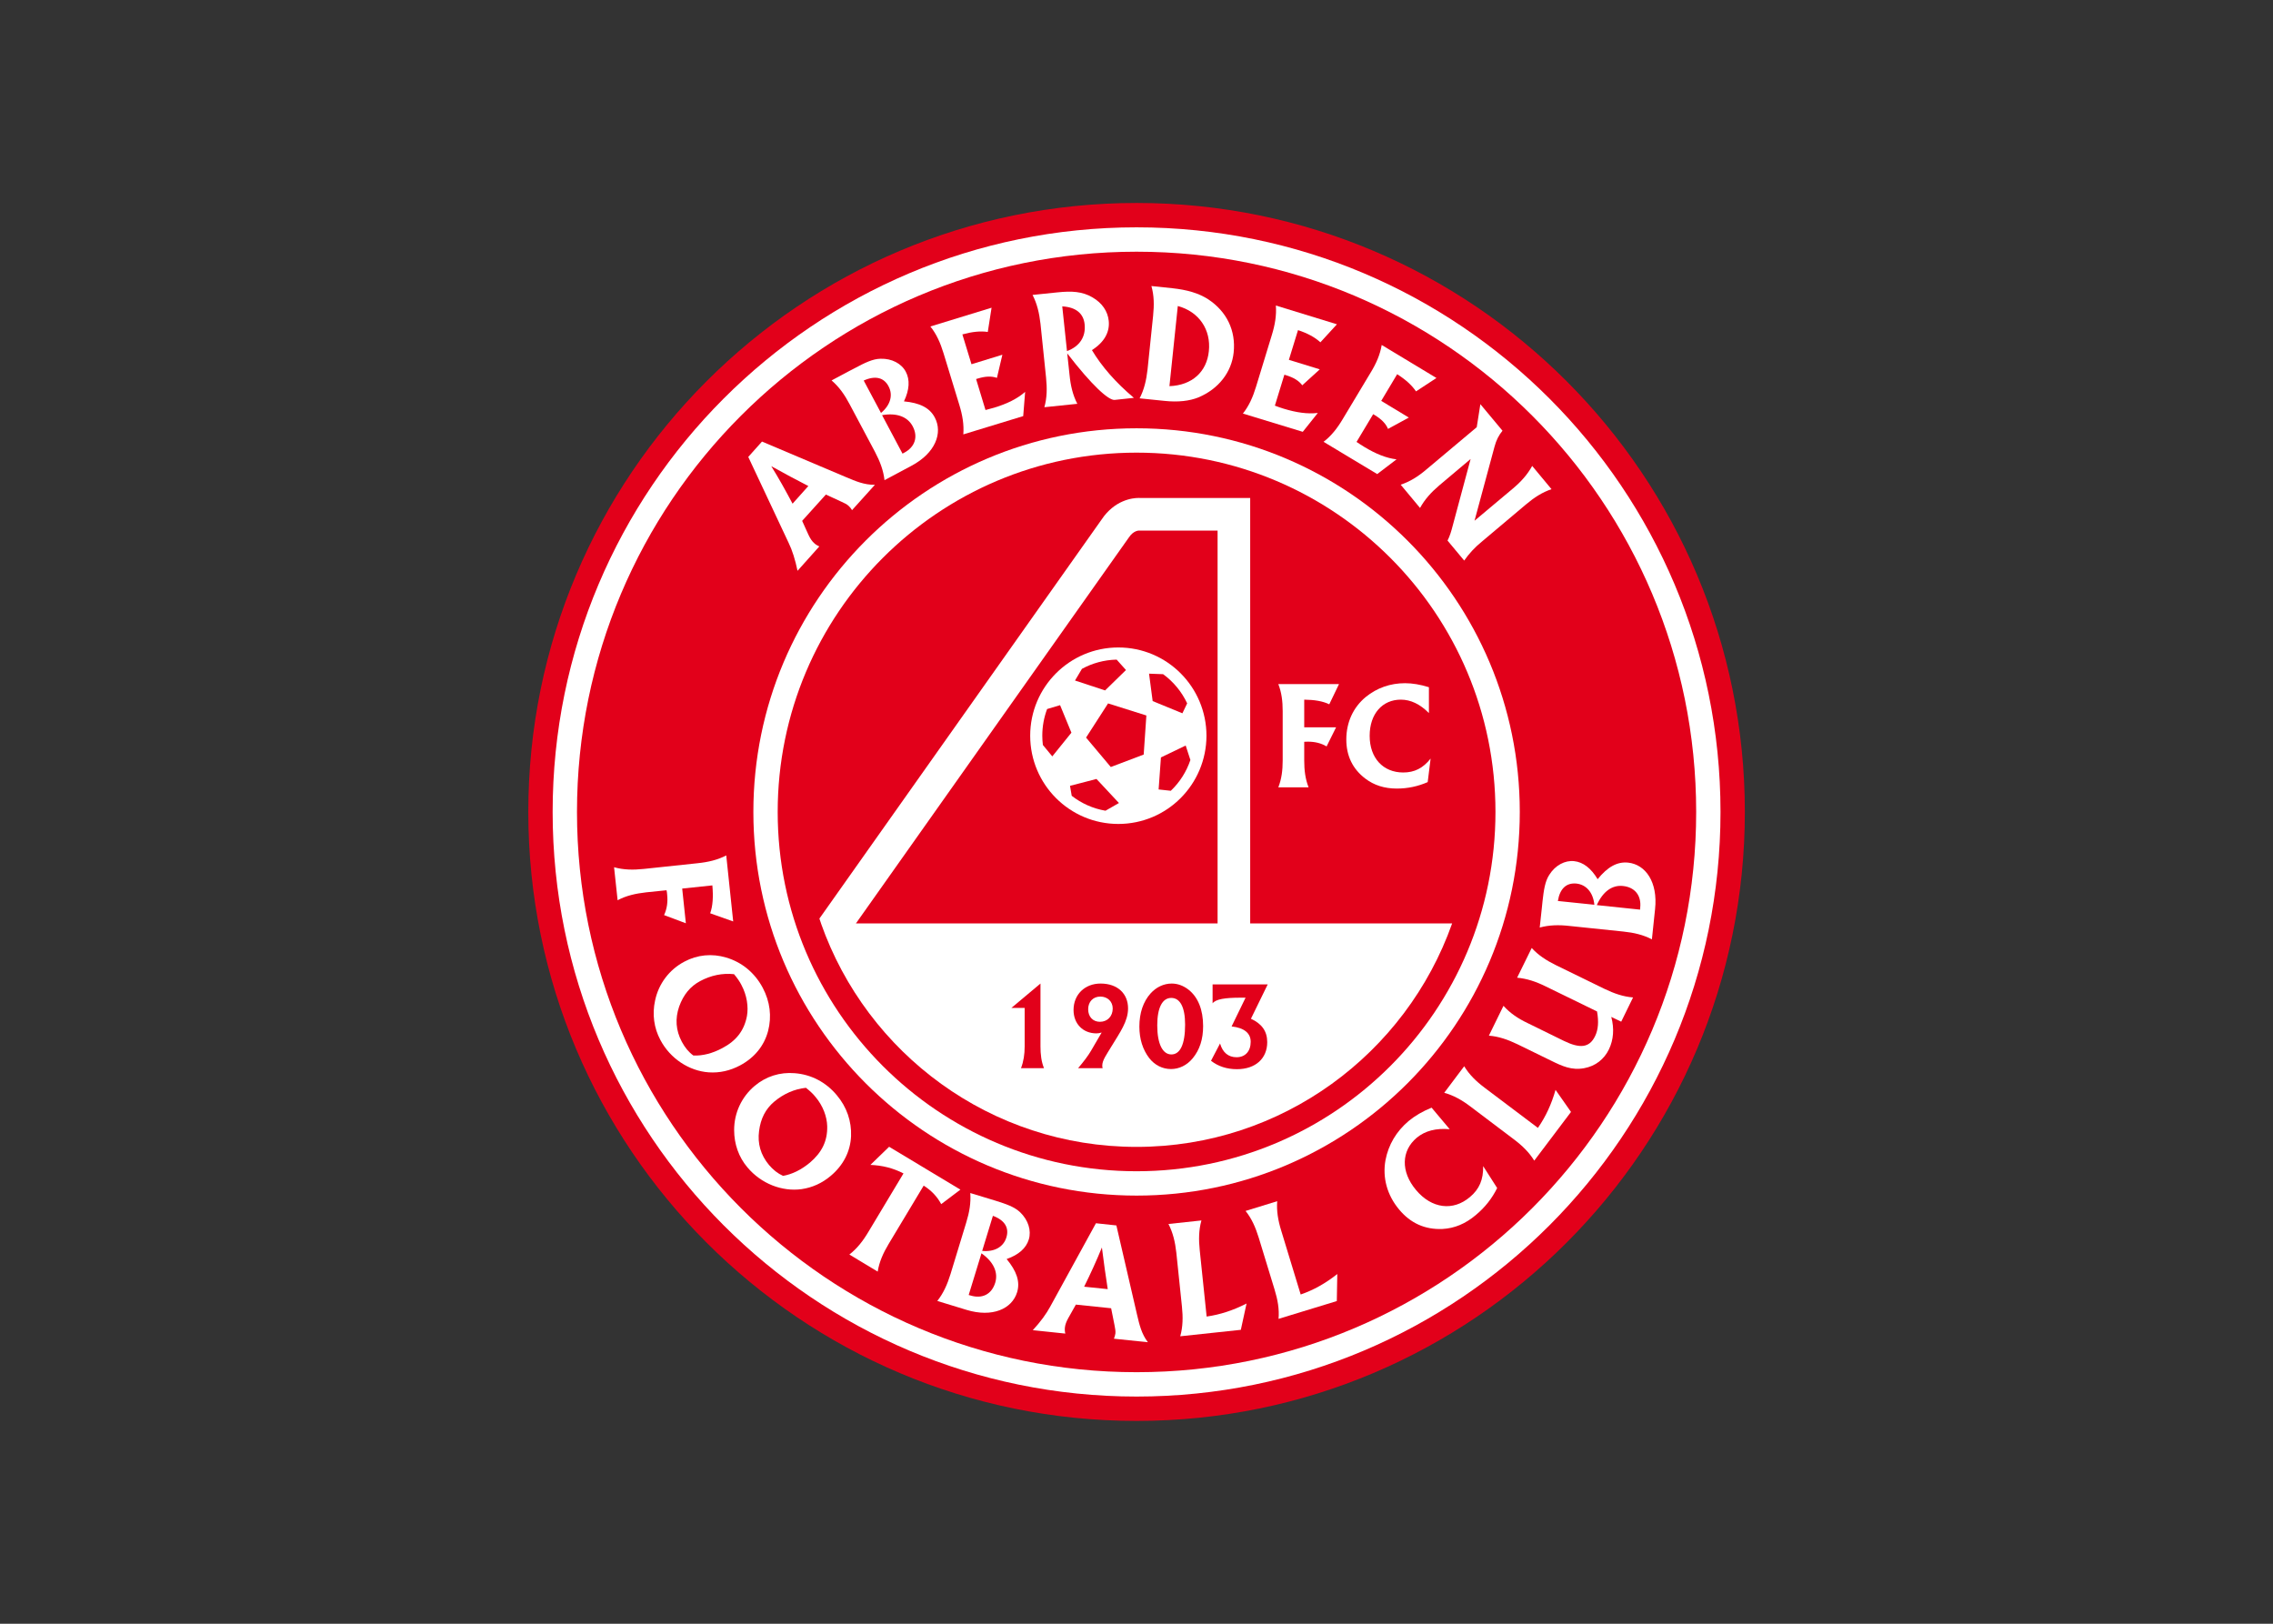 <svg clip-rule="evenodd" fill-rule="evenodd" stroke-linejoin="round" stroke-miterlimit="2" viewBox="0 0 560 400" xmlns="http://www.w3.org/2000/svg"><rect x="0" y="0" width="560" height="400" fill="#333333" stroke="none"/><g fill-rule="nonzero" transform="matrix(1.27 0 0 1.27 130.159 50)"><path d="m0 118.125c0-65.252 52.84-118.125 118-118.125 65.183 0 118 52.873 118 118.125 0 65.229-52.817 118.125-118 118.125-65.16 0-118-52.896-118-118.125z" fill="#e2001a"/><path d="m0 113.399c0-62.629 50.713-113.399 113.279-113.399 62.559 0 113.278 50.77 113.278 113.399s-50.719 113.398-113.278 113.398c-62.566 0-113.279-50.769-113.279-113.398z" fill="#fff" transform="translate(4.721 4.726)"/><path d="m0 108.672c0-60.031 48.616-108.672 108.557-108.672 59.965 0 108.558 48.641 108.558 108.672 0 60.006-48.593 108.673-108.558 108.673-59.941 0-108.557-48.667-108.557-108.673z" fill="#e2001a" transform="translate(9.443 9.453)"/><path d="m0 74.418c0-41.106 33.298-74.418 74.34-74.418 41.065 0 74.339 33.312 74.339 74.418 0 41.107-33.274 74.418-74.339 74.418-41.042 0-74.34-33.311-74.34-74.418z" fill="#fff" transform="translate(43.66 43.707)"/><path d="m0 69.695c0-38.488 31.176-69.695 69.621-69.695 38.469 0 69.622 31.207 69.622 69.695s-31.153 69.695-69.622 69.695c-38.445 0-69.621-31.207-69.621-69.695z" fill="#e2001a" transform="translate(48.379 48.43)"/><g fill="#fff"><path d="m8.593 12.049c-1.3-2.455-2.647-4.891-4.132-7.277 2.502 1.394 4.883 2.669 7.194 3.852zm1.86 3.332 4.606-5.105 3.063 1.418c.543.237 1.017.474 1.346.781.237.214.474.497.665.827l4.432-4.914c-2.075.023-3.751-.709-5.542-1.464l-16.359-6.924-2.664 2.979 7.836 16.678c.705 1.44 1.271 3.26 1.722 5.411l4.224-4.726c-.375-.165-.734-.379-1.017-.662-.352-.307-.728-.828-1.08-1.583z" transform="translate(42.67 46.282)"/><path d="m9.794 11.009c2.855-.495 4.959.306 5.947 2.172 1.063 2.01.474 3.994-1.67 5.128-.099.069-.191.118-.312.165zm-.208-.426-3.351-6.285c2.242-1.016 3.918-.59 4.813 1.111.896 1.654.422 3.615-1.462 5.174zm-6.258-8.081-3.328 1.773c1.445 1.229 2.525 2.765 3.496 4.608l4.929 9.261c.971 1.843 1.63 3.589 1.844 5.481l5.218-2.788c4.646-2.459 6.131-6.378 4.53-9.38-.994-1.889-2.929-2.835-5.975-3.118 1.063-2.244 1.185-4.182.358-5.741-.826-1.583-2.693-2.598-4.912-2.528-1.508.023-3.068.804-4.929 1.796-.428.214-.826.425-1.231.636z" transform="translate(58.833 30.147)"/><path d="m6.391 24.57 11.616-3.546.375-4.7c-1.508 1.322-3.467 2.291-5.947 3.049-.566.165-1.155.307-1.744.471l-1.821-6.001c.121-.047.237-.093.382-.119 1.363-.422 2.594-.494 3.658-.115l1.057-4.489-5.993 1.842-1.768-5.787c1.913-.521 3.513-.686 4.929-.475l.734-4.7-11.869 3.639c1.179 1.463 1.936 3.164 2.548 5.174l3.069 10.039c.612 1.985.919 3.827.774 5.718z" transform="translate(78 20.319)"/><path d="m6.68 11.671-.919-8.672c2.641.142 4.126 1.371 4.34 3.474.261 2.409-.965 4.298-3.421 5.198zm.046.448c4.768 6.19 8.027 9.143 9.206 9.024l3.727-.402c-3.536-2.976-6.252-6.094-8.142-9.261 2.387-1.51 3.496-3.497 3.259-5.692-.191-1.82-1.254-3.428-3.115-4.512-2.034-1.207-4.109-1.276-6.848-.993l-4.813.495c.873 1.701 1.3 3.497 1.537 5.577l1.081 10.441c.214 2.08.191 3.946-.329 5.765l6.397-.663c-.873-1.674-1.3-3.496-1.508-5.573z" transform="translate(97.821 17.06)"/><path d="m0 21.783 4.813.494c2.647.284 4.889.027 6.611-.685 3.895-1.628 6.42-4.888 6.819-8.692.451-4.254-1.346-7.963-4.935-10.325-1.907-1.227-4.149-1.843-6.958-2.15l-4.062-.425c.52 1.819.543 3.685.329 5.764l-1.08 10.442c-.237 2.08-.665 3.899-1.537 5.577zm5.784-2.363 1.624-15.547c4.132 1.111 6.466 4.608 6.022 8.767-.405 3.991-3.237 6.615-7.646 6.78z" transform="translate(118.59 16.113)"/><path d="m0 20.956 11.615 3.543 2.924-3.662c-1.982.237-4.155-.07-6.634-.827-.566-.165-1.133-.379-1.699-.59l1.843-6.002c.116.049.237.072.376.118 1.393.426 2.433 1.042 3.092 1.938l3.398-3.095-5.993-1.842 1.769-5.765c1.866.613 3.282 1.394 4.345 2.363l3.207-3.496-11.846-3.639c.144 1.889-.168 3.731-.78 5.715l-3.069 10.043c-.612 2.008-1.363 3.708-2.548 5.198z" transform="translate(138.624 19.893)"/><path d="m0 18.783 10.407 6.259 3.751-2.857c-1.982-.237-4.034-1.065-6.253-2.41-.497-.283-.988-.639-1.508-.968l3.23-5.386c.122.093.214.142.353.211 1.231.755 2.103 1.609 2.525 2.647l4.04-2.199-5.357-3.236 3.092-5.175c1.675 1.065 2.854 2.152 3.657 3.332l3.964-2.597-10.621-6.404c-.306 1.868-1.063 3.592-2.15 5.362l-5.403 9.001c-1.063 1.796-2.219 3.263-3.727 4.42z" transform="translate(154.273 27.547)"/><path d="m13.568 10.633-3.49 12.992c-.26 1.016-.543 1.961-.988 2.835l3.23 3.876c.919-1.325 2.028-2.528 3.352-3.616l8.639-7.277c1.6-1.348 3.161-2.363 4.952-2.953l-3.75-4.513c-.919 1.678-2.173 3.072-3.751 4.394l-7.437 6.236 3.872-14.338c.329-1.275.849-2.27 1.554-3.121l-4.293-5.148-.705 4.466-9.795 8.22c-1.583 1.348-3.161 2.34-4.958 2.93l3.756 4.512c.919-1.677 2.167-3.048 3.751-4.393" transform="translate(169.234 39.029)"/><path d="m23.109 12.805-1.347-12.805c-1.675.874-3.496 1.299-5.57 1.513l-10.431 1.107c-2.051.215-3.918.192-5.761-.329l.688 6.404c1.675-.9 3.49-1.302 5.547-1.537l3.941-.402c.07.261.093.521.116.781.168 1.487-.023 2.812-.59 4.038l4.225 1.585-.711-6.733 5.853-.616c.191 2.175.099 3.945-.422 5.411" transform="translate(16.637 126.559)"/><path d="m8.021 19.822c-.919-.663-1.63-1.536-2.242-2.67-1.179-2.221-1.324-4.489-.521-6.829.827-2.29 2.127-3.896 4.063-4.937 2.12-1.134 4.34-1.583 6.582-1.346.635.756 1.109 1.441 1.438 2.103 1.064 1.984 1.393 4.229 1.064 6.048-.544 2.812-2.075 4.773-4.768 6.19-1.935 1.039-3.848 1.51-5.616 1.441zm-6.42-3.049c1.912 3.638 5.594 6.048 9.396 6.308 2.098.142 4.126-.307 6.085-1.348 2.785-1.486 4.675-3.803 5.431-6.684.729-2.812.376-5.695-1.04-8.365-1.56-2.927-4.056-4.983-7.125-5.88-2.716-.804-5.548-.544-8.073.801-2.953 1.559-5.004 4.301-5.686 7.537-.589 2.671-.213 5.34 1.012 7.631z" transform="translate(24.005 145.553)"/><path d="m9.489 20.154c-1.041-.474-1.913-1.16-2.739-2.128-1.601-1.936-2.242-4.134-1.913-6.59.312-2.409 1.254-4.251 2.93-5.671 1.837-1.536 3.918-2.456 6.16-2.693.78.616 1.393 1.183 1.838 1.749 1.467 1.724 2.242 3.85 2.288 5.693.075 2.86-1.034 5.102-3.346 7.063-1.699 1.417-3.473 2.271-5.218 2.577zm-6.917-1.654c2.646 3.164 6.726 4.749 10.506 4.228 2.097-.306 3.987-1.156 5.686-2.597 2.409-2.033 3.773-4.68 3.917-7.656.116-2.907-.826-5.669-2.762-7.963-2.121-2.551-5.004-4.038-8.188-4.275-2.832-.237-5.548.613-7.744 2.459-2.548 2.149-3.987 5.243-3.987 8.573 0 2.719.896 5.247 2.572 7.231z" transform="translate(39.93 168.562)"/><path d="m0 20.906 5.496 3.309c.306-1.892 1.063-3.592 2.126-5.363l6.796-11.317c1.56.992 2.641 2.172 3.398 3.592l3.727-2.812-13.829-8.315-3.634 3.517c2.317.096 4.414.616 6.42 1.654l-6.796 11.319c-1.063 1.796-2.219 3.259-3.704 4.416z" transform="translate(62.282 183.071)"/><path d="m8.569 11.694c2.358 1.654 3.282 3.711 2.664 5.718-.682 2.198-2.473 3.167-4.813 2.456-.093-.023-.209-.046-.33-.093zm.139-.472 2.08-6.803c2.311.851 3.184 2.337 2.618 4.18-.544 1.819-2.266 2.86-4.698 2.623zm1.277-10.135-3.588-1.087c.144 1.892-.162 3.711-.781 5.718l-3.062 10.04c-.618 1.984-1.37 3.688-2.554 5.174l5.646 1.724c5.021 1.536 8.847-.165 9.841-3.425.612-2.056-.098-4.087-2.034-6.426 2.34-.827 3.779-2.103 4.299-3.804.514-1.7-.075-3.731-1.676-5.266-1.109-1.065-2.739-1.609-4.767-2.245-.428-.119-.873-.261-1.324-.403z" transform="translate(79.341 192.046)"/><path d="m9.962 12.308c1.226-2.479 2.381-5.007 3.445-7.607.352 2.834.733 5.507 1.132 8.081zm-1.606 3.474 6.842.708.664 3.332c.116.59.214 1.111.162 1.559-.046.306-.139.662-.283 1.015l6.588.685c-1.254-1.631-1.653-3.45-2.104-5.339l-4.01-17.317-3.964-.425-8.876 16.183c-.751 1.394-1.884 2.953-3.375 4.559l6.304.662c-.098-.425-.121-.827-.069-1.229.046-.448.254-1.085.659-1.793z" transform="translate(97.867 197.905)"/><path d="m2.288 22.468 11.754-1.252 1.11-5.102c-2.548 1.298-5.074 2.149-7.744 2.528l-1.34-12.877c-.214-2.054-.191-3.922.329-5.765l-6.397.686c.873 1.677 1.3 3.496 1.531 5.576l1.086 10.442c.215 2.053.191 3.922-.329 5.764z" transform="translate(124.183 197.362)"/><path d="m6.397 22.821 11.303-3.451.093-5.243c-2.242 1.773-4.554 3.095-7.102 3.968l-3.774-12.38c-.613-1.984-.924-3.826-.78-5.715l-6.137 1.889c1.179 1.463 1.936 3.19 2.548 5.174l3.069 10.04c.612 1.984.948 3.826.78 5.718z" transform="translate(139.144 193.631)"/><path d="m13.071 4.179-3.513-4.179c-1.751.708-3.236 1.582-4.438 2.574-2.41 2.03-3.941 4.631-4.507 7.607-.613 3.379.306 6.78 2.64 9.568 2.219 2.67 5.027 3.922 8.402 3.781 2.335-.119 4.484-1.015 6.467-2.693 1.791-1.489 3.161-3.236 4.155-5.247l-2.716-4.252c.046 2.601-.728 4.466-2.572 6.002-3.259 2.763-7.408 2.268-10.454-1.371-3.022-3.59-2.831-7.63.139-10.135 1.63-1.345 3.733-1.889 6.397-1.655z" transform="translate(165.674 175.487)"/><path d="m17.464 18.312 7.13-9.45-2.999-4.278c-.78 2.742-1.889 5.175-3.421 7.373l-10.315-7.775c-1.675-1.252-2.993-2.551-3.987-4.182l-3.872 5.151c1.82.498 3.45 1.418 5.097 2.67l8.379 6.332c1.676 1.252 2.999 2.551 3.988 4.159z" transform="translate(177.681 167.452)"/><path d="m23.745 13.369 1.93.922 2.294-4.7c-1.889-.141-3.658-.757-5.524-1.654l-9.442-4.608c-1.861-.92-3.422-1.935-4.693-3.329l-2.832 5.762c1.884.168 3.658.757 5.519 1.677l9.985 4.868c.353 1.984.237 3.543-.381 4.796-1.11 2.29-2.971 2.409-6.039.922l-7.032-3.451c-1.89-.896-3.421-1.937-4.698-3.355l-2.832 5.788c1.89.142 3.658.758 5.525 1.654l6.535 3.191c2.15 1.061 3.988 1.912 6.42 1.463 2.196-.402 3.872-1.724 4.814-3.661.873-1.819 1.064-3.991.451-6.285z" transform="translate(186.343 144.515)"/><path d="m11.072 8.717c1.179-2.643 2.993-3.945 5.097-3.707 2.265.237 3.582 1.819 3.323 4.228 0 .119-.024.237-.024.356zm-.474-.069-7.079-.732c.399-2.435 1.676-3.569 3.612-3.378 1.861.211 3.23 1.678 3.467 4.11zm-10.194.686-.404 3.731c1.843-.495 3.704-.541 5.761-.307l10.454 1.088c2.051.211 3.871.636 5.547 1.512l.613-5.86c.566-5.243-1.844-8.671-5.242-9.024-2.12-.214-3.987.85-5.9 3.214-1.271-2.126-2.808-3.309-4.553-3.497-1.769-.191-3.658.778-4.837 2.669-.826 1.276-1.063 3-1.3 5.103-.046.448-.092.899-.139 1.371z" transform="translate(196.208 127.479)"/><path d="m83.571 82.526v-82.521h-21.389c-.065-.003-.141-.005-.227-.005-.608.001-1.759.087-3.129.68-1.356.579-2.894 1.708-4.084 3.514l-54.742 77.398c.105.312.209.624.319.934h-.008c8.899 25.253 32.944 43.351 61.219 43.351 28.246 0 52.296-18.121 61.219-43.351zm-76.482 0 52.873-74.756.031-.048c.54-.806.996-1.069 1.351-1.234.178-.078.333-.117.445-.138.066-.011.112-.015.138-.017l.027.002h15.292v76.19h-70.157z" transform="translate(56.47 57.217)"/></g><path d="m2.571 4.726v7.466c0 1.559-.213 2.93-.711 4.228h4.462c-.52-1.298-.682-2.669-.682-4.228v-12.192l-5.64 4.726" fill="#e2001a" transform="translate(93.718 151.41)"/><path d="m5.195 2.528c1.416 0 2.404.969 2.404 2.317 0 1.489-1.011 2.574-2.473 2.574-1.37 0-2.289-.969-2.289-2.433s.965-2.458 2.358-2.458zm-4.316 13.892h4.767c-.052-.165-.075-.307-.075-.495 0-1.064.826-2.126 1.797-3.757 1.653-2.716 3.207-4.842 3.207-7.347 0-2.86-2.028-4.821-5.334-4.821-3.045 0-5.241 2.129-5.241 5.128 0 2.693 1.843 4.536 4.438 4.536.307 0 .642-.047 1.017-.165l-2.051 3.52c-.567.968-1.416 2.102-2.525 3.401z" fill="#e2001a" transform="translate(105.772 151.411)"/><path d="m6.206 13.751c-1.652 0-2.739-1.961-2.739-5.646 0-3.471 1.017-5.316 2.716-5.316s2.687 1.75 2.687 5.174c0 3.85-.965 5.788-2.664 5.788zm6.16-5.481c0-3.214-.994-5.623-2.808-7.064-.994-.778-2.104-1.206-3.282-1.206-1.532 0-2.994.685-4.103 1.915-1.416 1.582-2.173 3.78-2.173 6.426 0 2.433.659 4.466 1.89 6.095 1.08 1.394 2.594 2.149 4.247 2.149 1.578 0 3.092-.732 4.201-2.077 1.369-1.654 2.028-3.711 2.028-6.238z" fill="#e2001a" transform="translate(118.543 151.41)"/><path d="m7.743 6.661 3.253-6.661h-10.69v3.661c.641-.803 2.387-1.087 5.409-1.087h.988l-2.71 5.577c2.427.26 3.704 1.298 3.704 2.976 0 1.842-1.063 2.999-2.739 2.999-1.583 0-2.693-.896-3.207-2.669l-1.751 3.355c1.393 1.087 3.068 1.631 5.028 1.631 3.634 0 5.876-2.103 5.876-5.247 0-2.102-1.04-3.566-3.161-4.535z" fill="#e2001a" transform="translate(132.441 151.579)"/><path d="m11.777 0h-11.777c.635 1.628.849 3.306.849 5.221v9.591c0 1.915-.214 3.615-.849 5.221h5.877c-.642-1.606-.85-3.306-.85-5.221v-3.616c.232-.023.469-.023.705-.023 1.37 0 2.572.284 3.635.923l1.843-3.711h-6.183v-5.363c1.983.023 3.583.283 4.86.9" fill="#fff" transform="translate(145.495 93.32)"/><path d="m16.024 5.791v-5.01c-1.652-.521-3.213-.781-4.628-.781-2.878 0-5.473.922-7.622 2.673-2.433 2.007-3.774 4.911-3.774 8.243 0 3.167 1.225 5.718 3.681 7.584 1.699 1.298 3.727 1.938 6.114 1.938 2.121 0 4.103-.426 5.992-1.252l.567-4.562c-1.462 1.845-3.115 2.696-5.311 2.696-3.895 0-6.512-2.788-6.512-7.113 0-4.301 2.502-7.017 6.038-7.017 1.936 0 3.733.874 5.455 2.601z" fill="#fff" transform="translate(158.687 93.152)"/><path d="m0 17.116c.003-9.45 7.654-17.114 17.095-17.116 9.463 0 17.085 7.669 17.102 17.116-.018 9.447-7.639 17.116-17.102 17.117-9.441-.003-17.092-7.667-17.095-17.117z" fill="#fff" transform="translate(97.362 86.22)"/><path d="m5.838 5.975 4.052-3.954-1.81-2.021c-2.436.053-4.727.694-6.735 1.792l-1.345 2.261z" fill="#e2001a" transform="translate(106.054 88.578)"/><path d="m5.649 5.337-2.198-5.337-2.518.75c-.602 1.61-.933 3.353-.933 5.173 0 .609.041 1.209.113 1.799l1.827 2.212z" fill="#e2001a" transform="translate(99.71 97.413)"/><path d="m5.136 0-5.136 1.332.333 1.937c1.876 1.46 4.111 2.476 6.551 2.892l2.609-1.495z" fill="#e2001a" transform="translate(105.085 111.727)"/><path d="m6.164 2.803-.914-2.803-4.8 2.304-.45 6.214 2.365.256c1.712-1.635 3.028-3.677 3.799-5.971z" fill="#e2001a" transform="translate(122.276 105.245)"/><path d="m.701 5.317 5.768 2.369.927-1.928c-1.059-2.257-2.671-4.2-4.664-5.657l-2.732-.101z" fill="#e2001a" transform="translate(120.419 91.303)"/><path d="m0 6.629 4.798 5.708.305-.115 6.078-2.303.519-7.579-7.431-2.34z" fill="#e2001a" transform="translate(108.2 97.073)"/></g></svg>